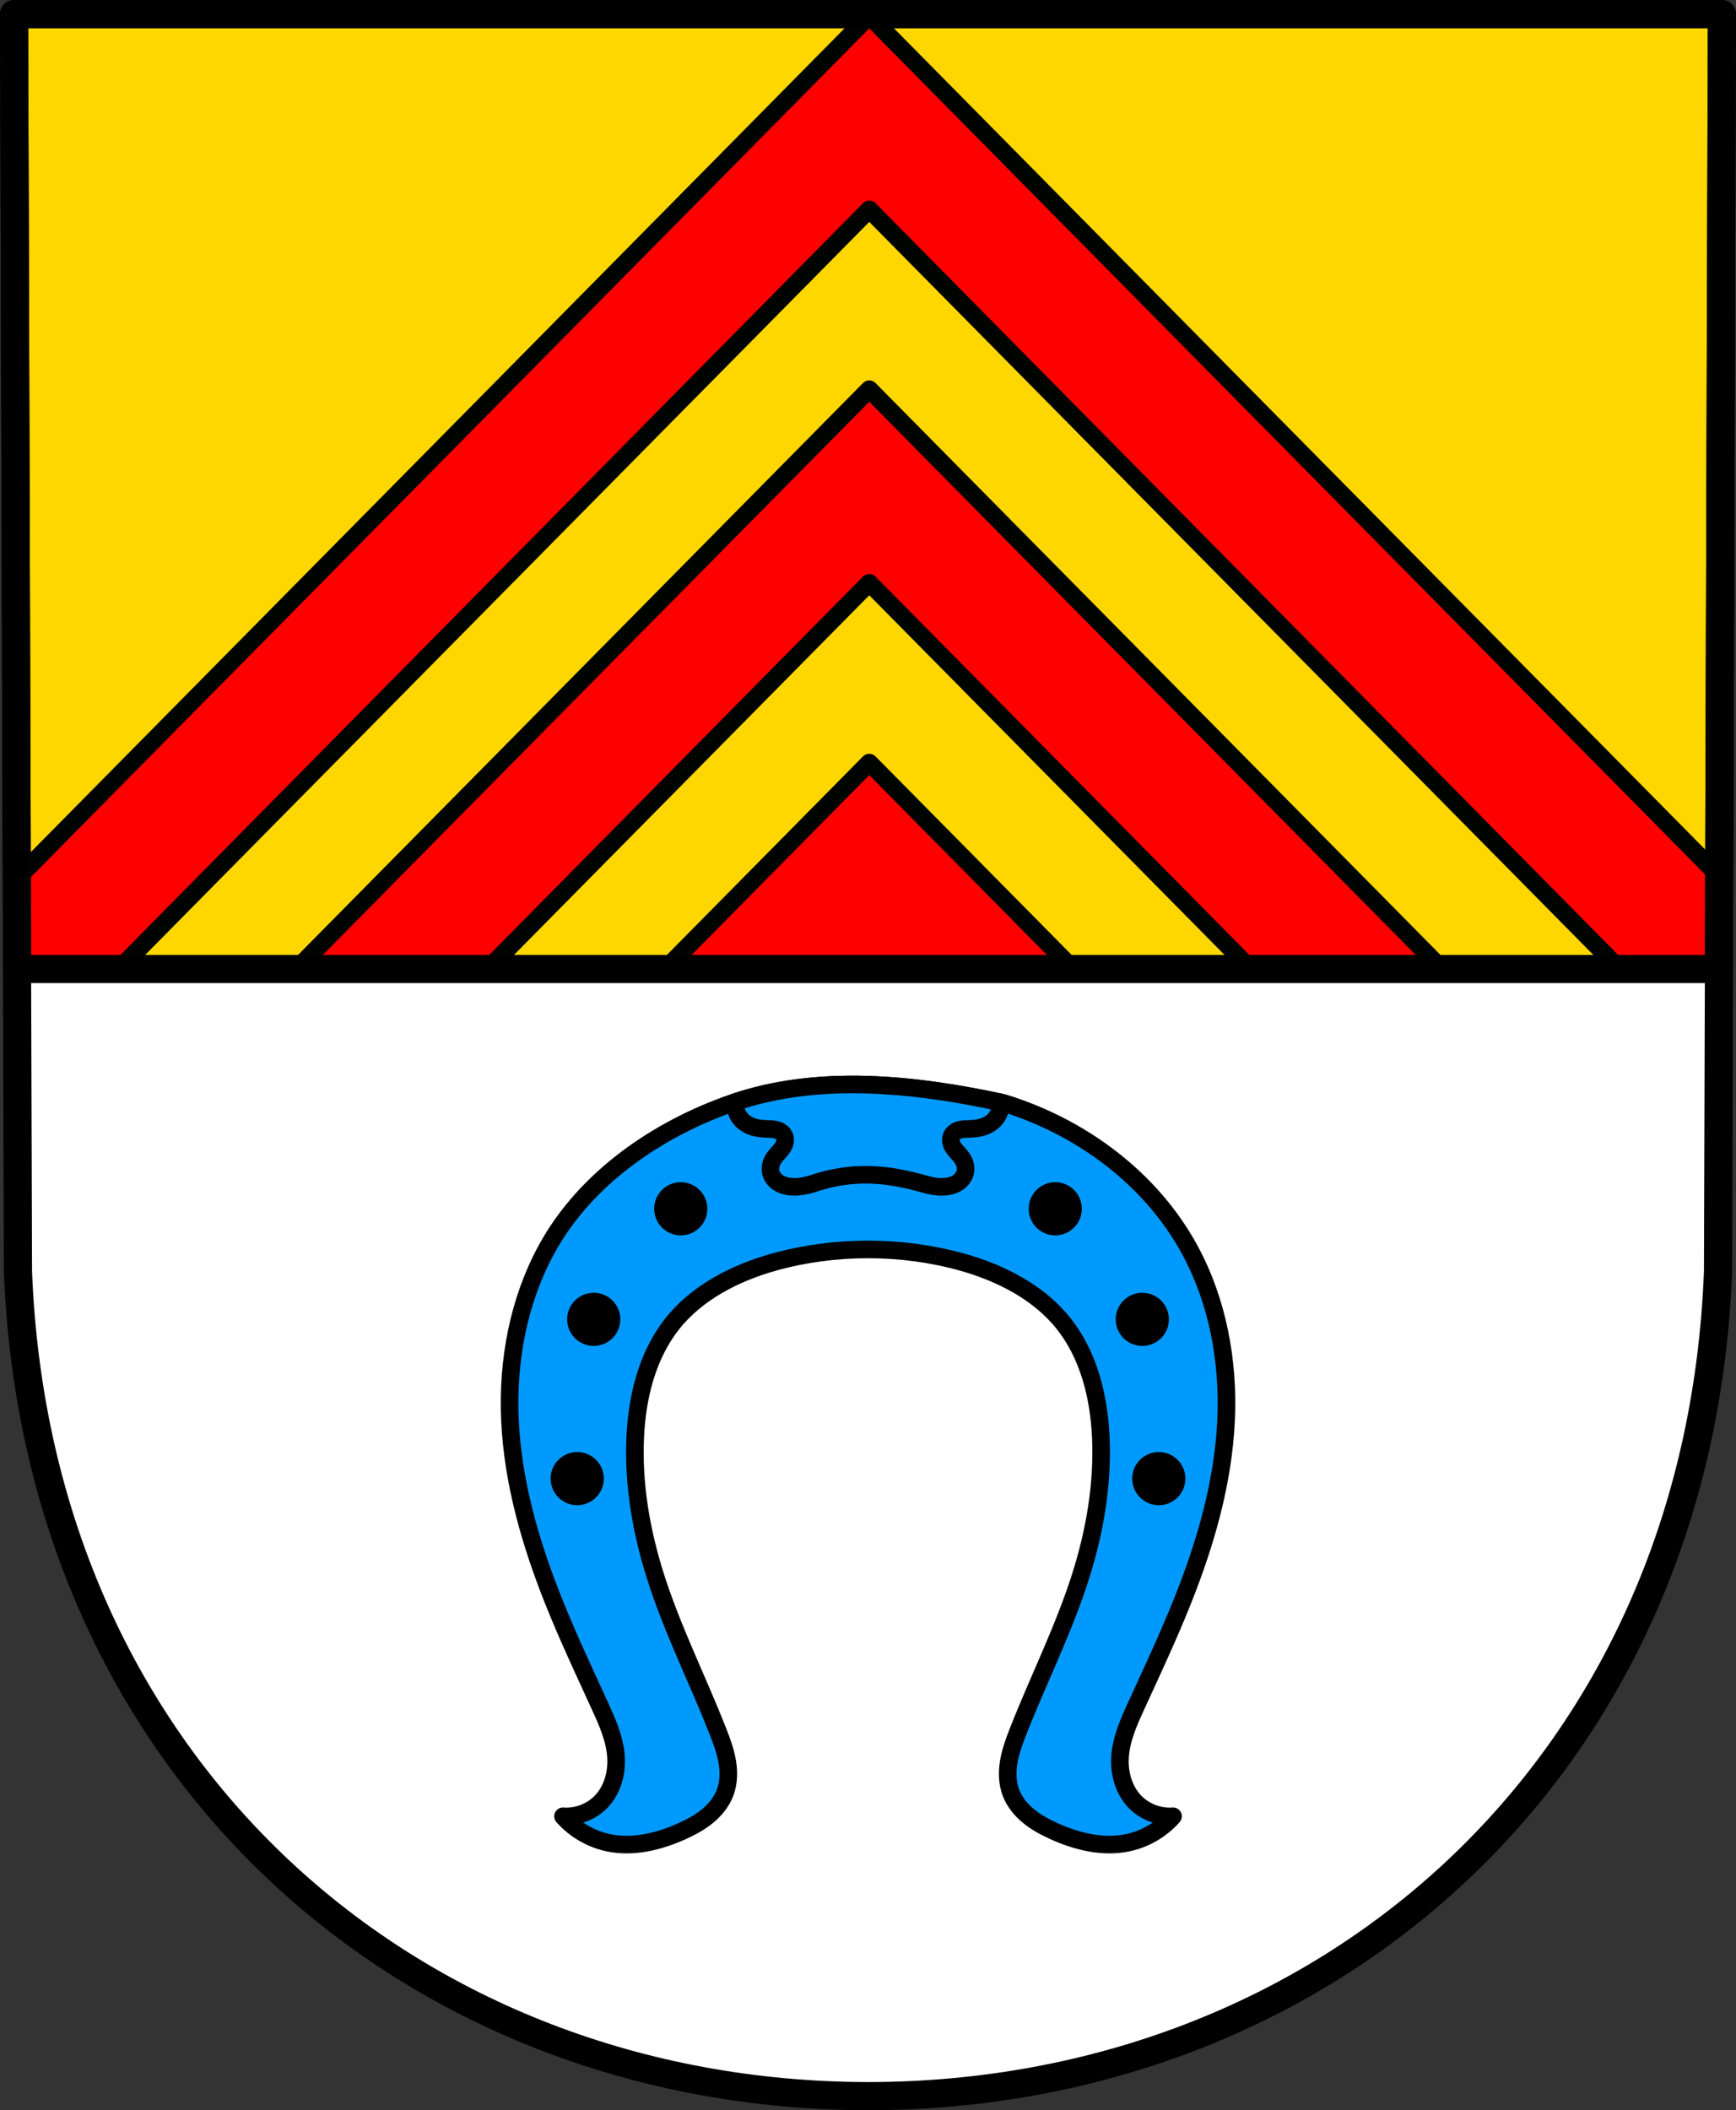 <?xml version="1.0" encoding="UTF-8" standalone="no"?>
<!-- Created with Inkscape (http://www.inkscape.org/) -->

<svg
   xmlns:dc="http://purl.org/dc/elements/1.1/"
   xmlns:cc="http://creativecommons.org/ns#"
   xmlns:rdf="http://www.w3.org/1999/02/22-rdf-syntax-ns#"
   xmlns:svg="http://www.w3.org/2000/svg"
   xmlns="http://www.w3.org/2000/svg"
   xmlns:sodipodi="http://sodipodi.sourceforge.net/DTD/sodipodi-0.dtd"
   xmlns:inkscape="http://www.inkscape.org/namespaces/inkscape"
   width="130.547mm"
   height="158.658mm"
   viewBox="0 0 130.547 158.658"
   version="1.1"
   id="svg865"
   inkscape:version="0.92.5 (2060ec1f9f, 2020-04-08)"
   sodipodi:docname="DEU Lemberg COA.svg">
  <rect x="0" y="0" width="130.547" height="158.658" fill="#333333" stroke="none"/>
  <defs
     id="defs859">
    <inkscape:path-effect
       effect="spiro"
       id="path-effect1847"
       is_visible="true" />
    <inkscape:path-effect
       effect="spiro"
       id="path-effect1780"
       is_visible="true" />
    <inkscape:path-effect
       effect="spiro"
       id="path-effect1680"
       is_visible="true" />
    <inkscape:path-effect
       effect="spiro"
       id="path-effect4143"
       is_visible="true" />
    <inkscape:path-effect
       effect="spiro"
       id="path-effect3644"
       is_visible="true" />
    <inkscape:path-effect
       effect="spiro"
       id="path-effect3636"
       is_visible="true" />
    <inkscape:path-effect
       effect="spiro"
       id="path-effect3544"
       is_visible="true" />
    <inkscape:path-effect
       effect="spiro"
       id="path-effect3466"
       is_visible="true" />
    <inkscape:path-effect
       effect="spiro"
       id="path-effect3544-2"
       is_visible="true" />
    <inkscape:path-effect
       effect="spiro"
       id="path-effect3644-8"
       is_visible="true" />
    <inkscape:path-effect
       effect="spiro"
       id="path-effect3644-3"
       is_visible="true" />
    <inkscape:path-effect
       effect="spiro"
       id="path-effect3636-0"
       is_visible="true" />
    <inkscape:path-effect
       effect="spiro"
       id="path-effect1727-0-1"
       is_visible="true" />
    <inkscape:path-effect
       effect="spiro"
       id="path-effect1731-8-3"
       is_visible="true" />
    <inkscape:path-effect
       effect="spiro"
       id="path-effect1727-3"
       is_visible="true" />
    <inkscape:path-effect
       effect="spiro"
       id="path-effect1731-7"
       is_visible="true" />
    <inkscape:path-effect
       effect="spiro"
       id="path-effect841-8"
       is_visible="true" />
    <inkscape:path-effect
       effect="spiro"
       id="path-effect4143-9"
       is_visible="true" />
    <inkscape:path-effect
       effect="spiro"
       id="path-effect1680-6"
       is_visible="true" />
    <inkscape:path-effect
       effect="spiro"
       id="path-effect1680-6-7"
       is_visible="true" />
    <inkscape:path-effect
       effect="spiro"
       id="path-effect1680-0"
       is_visible="true" />
    <inkscape:path-effect
       effect="spiro"
       id="path-effect1780-0"
       is_visible="true" />
    <inkscape:path-effect
       effect="spiro"
       id="path-effect1847-5"
       is_visible="true" />
  </defs>
  <sodipodi:namedview
     id="base"
     pagecolor="#ffffff"
     bordercolor="#666666"
     borderopacity="1.0"
     inkscape:pageopacity="0.0"
     inkscape:pageshadow="2"
     inkscape:zoom="1.3224365"
     inkscape:cx="246.70322"
     inkscape:cy="299.82534"
     inkscape:document-units="mm"
     inkscape:current-layer="layer1"
     showgrid="false"
     inkscape:window-width="1920"
     inkscape:window-height="1046"
     inkscape:window-x="-11"
     inkscape:window-y="-11"
     inkscape:window-maximized="1"
     fit-margin-top="0"
     fit-margin-left="0"
     fit-margin-right="0"
     fit-margin-bottom="0"
     inkscape:snap-global="true"
     inkscape:snap-midpoints="true"
     inkscape:snap-smooth-nodes="true"
     inkscape:object-paths="true" />
  <g
     inkscape:label="Ebene 1"
     inkscape:groupmode="layer"
     id="layer1"
     transform="translate(13.636,171.127)">
    <path
       style="fill:#ffffff;fill-rule:evenodd;stroke:none;stroke-width:2.117;stroke-linecap:round;stroke-linejoin:round;stroke-miterlimit:4;stroke-dasharray:none;stroke-opacity:1"
       inkscape:connector-curvature="0"
       d="m 115.853,-170.068 -0.294,94.538 c -1.429,37.541 -29.672,61.981 -63.922,62.002 -34.219,-0.046 -62.472,-24.497 -63.922,-62.002 l -0.294,-94.538 h 64.214 z"
       id="path10563-0-6-2-6-3-7"
       sodipodi:nodetypes="ccccccc" />
    <path
       style="opacity:1;fill:#ffd700;fill-opacity:1;fill-rule:evenodd;stroke:none;stroke-width:8;stroke-linecap:round;stroke-linejoin:round;stroke-miterlimit:4;stroke-dasharray:none;stroke-opacity:1;paint-order:fill markers stroke"
       d="M 4 4 L 4.842 275.361 L 488.564 275.361 L 489.406 4 L 246.697 4 L 4 4 z "
       transform="matrix(0.265,0,0,0.265,-13.636,-171.127)"
       id="rect3120" />
    <path
       style="opacity:1;fill:#ff0000;fill-opacity:1;fill-rule:evenodd;stroke:#000400;stroke-width:5;stroke-linecap:round;stroke-linejoin:round;stroke-miterlimit:4;stroke-dasharray:none;stroke-opacity:1;paint-order:fill markers stroke"
       d="M 246.674,4.5 31.045,222.74 4.762,249.342 4.844,275.361 H 33.307 L 175.947,130.994 v -0.004 l 70.727,-71.582 79.434,80.395 121.186,122.652 12.752,12.906 h 28.52 l 0.08,-25.963 -26.283,-26.602 L 326.107,84.896 Z m 0,105.93 L 83.715,275.361 H 137.967 L 246.674,165.338 355.383,275.361 h 54.25 z m 0,105.93 -58.297,59.002 H 304.971 Z"
       transform="matrix(0.265,0,0,0.265,-13.636,-171.127)"
       id="rect3250-1"
       inkscape:connector-curvature="0"
       sodipodi:nodetypes="ccccccccccccccccccccccccccc" />
    <path
       inkscape:connector-curvature="0"
       style="opacity:1;fill:none;fill-opacity:1;fill-rule:evenodd;stroke:#000000;stroke-width:2.117;stroke-linecap:round;stroke-linejoin:round;stroke-miterlimit:4;stroke-dasharray:none;stroke-opacity:1;paint-order:fill markers stroke"
       d="m -12.578,-170.068 0.223,71.798 H 115.63 l 0.223,-71.798 H 51.636 Z"
       id="rect3120-5" />
    <path
       style="fill:none;fill-rule:evenodd;stroke:#000000;stroke-width:2.117;stroke-linecap:round;stroke-linejoin:round;stroke-miterlimit:4;stroke-dasharray:none;stroke-opacity:1"
       inkscape:connector-curvature="0"
       d="m 115.853,-170.068 -0.294,94.538 c -1.429,37.541 -29.672,61.981 -63.922,62.002 -34.219,-0.046 -62.472,-24.497 -63.922,-62.002 l -0.294,-94.538 h 64.214 z"
       id="path10563-0-6-2-6-3"
       sodipodi:nodetypes="ccccccc" />
    <path
       style="fill:#009aff;fill-opacity:1;stroke:#000000;stroke-width:1.323;stroke-linecap:round;stroke-linejoin:round;stroke-miterlimit:4;stroke-dasharray:none;stroke-opacity:1"
       d="m 41.443,-88.199 c -5.593,1.935 -11.046,5.648 -13.961,10.97 -2.132,3.892 -2.969,8.42 -2.77,12.853 0.212,4.73 1.56,9.346 3.324,13.74 1.054,2.624 2.257,5.185 3.435,7.757 0.568,1.24 1.139,2.517 1.219,3.878 0.071,1.199 -0.278,2.455 -1.108,3.324 -0.734,0.769 -1.821,1.187 -2.881,1.108 0.89,1.011 2.115,1.722 3.435,1.994 1.863,0.384 3.808,-0.1 5.54,-0.886 0.673,-0.305 1.329,-0.659 1.899,-1.129 0.57,-0.47 1.052,-1.062 1.314,-1.752 0.283,-0.748 0.296,-1.578 0.158,-2.366 -0.138,-0.788 -0.419,-1.543 -0.712,-2.288 -1.518,-3.856 -3.391,-7.577 -4.653,-11.524 -1.086,-3.396 -1.711,-6.965 -1.551,-10.526 0.136,-3.036 0.89,-6.144 2.77,-8.532 1.877,-2.385 4.773,-3.848 7.646,-4.653 4.552,-1.276 9.631,-1.276 14.183,0 2.873,0.805 5.769,2.268 7.646,4.653 1.879,2.389 2.634,5.496 2.77,8.532 0.159,3.562 -0.465,7.13 -1.551,10.526 -1.262,3.947 -3.135,7.668 -4.653,11.524 -0.293,0.744 -0.574,1.5 -0.712,2.288 -0.138,0.788 -0.126,1.618 0.158,2.366 0.262,0.691 0.745,1.283 1.315,1.752 0.57,0.47 1.227,0.823 1.899,1.129 1.732,0.786 3.678,1.27 5.54,0.886 1.32,-0.272 2.545,-0.983 3.435,-1.994 -1.06,0.079 -2.147,-0.339 -2.881,-1.108 -0.83,-0.869 -1.179,-2.124 -1.108,-3.324 0.08,-1.361 0.651,-2.639 1.219,-3.878 1.177,-2.571 2.382,-5.132 3.435,-7.757 1.764,-4.394 3.112,-9.01 3.324,-13.74 0.199,-4.433 -0.638,-8.961 -2.77,-12.853 -2.916,-5.322 -8.16,-9.191 -13.962,-10.97 -6.696,-1.447 -13.966,-2.221 -20.388,0 z"
       id="path1778"
       inkscape:connector-curvature="0"
       sodipodi:nodetypes="asssssccscccsssssaasssscccsccccssssca" />
    <path
       style="opacity:1;fill:#000000;fill-opacity:1;fill-rule:evenodd;stroke:#000000;stroke-width:1.323;stroke-linecap:round;stroke-linejoin:round;stroke-miterlimit:4;stroke-dasharray:none;stroke-opacity:1;paint-order:fill markers stroke"
       d="m 37.558,-81.582 c -0.739,6.8e-5 -1.338,0.599 -1.338,1.338 6.8e-5,0.739 0.599,1.338 1.338,1.338 0.739,-6.7e-5 1.338,-0.599 1.338,-1.338 -6.8e-5,-0.739 -0.599,-1.338 -1.338,-1.338 z m 28.16,0 c -0.739,6.8e-5 -1.338,0.599 -1.338,1.338 6.8e-5,0.739 0.599,1.338 1.338,1.338 0.739,-6.7e-5 1.338,-0.599 1.338,-1.338 -6.8e-5,-0.739 -0.599,-1.338 -1.338,-1.338 z m -34.707,8.312 c -0.739,6.8e-5 -1.339,0.6 -1.338,1.339 6.8e-5,0.739 0.599,1.338 1.338,1.338 0.739,-6.8e-5 1.338,-0.599 1.338,-1.338 2.18e-4,-0.739 -0.599,-1.339 -1.338,-1.339 z m 41.254,0 c -0.739,6.7e-5 -1.339,0.6 -1.338,1.339 6.8e-5,0.739 0.599,1.338 1.338,1.338 0.739,-6.8e-5 1.338,-0.599 1.338,-1.338 2.18e-4,-0.739 -0.599,-1.339 -1.338,-1.339 z m -42.495,11.975 c -0.739,6.8e-5 -1.338,0.599 -1.338,1.338 -2.18e-4,0.739 0.599,1.339 1.338,1.339 0.74,2.18e-4 1.339,-0.599 1.339,-1.339 -6.8e-5,-0.739 -0.6,-1.339 -1.339,-1.338 z m 43.735,0 c -0.739,-2.18e-4 -1.339,0.599 -1.339,1.338 -2.18e-4,0.74 0.599,1.339 1.339,1.339 0.739,-6.8e-5 1.339,-0.6 1.338,-1.339 -6.8e-5,-0.739 -0.599,-1.338 -1.338,-1.338 z"
       id="path1728"
       inkscape:connector-curvature="0"
       sodipodi:nodetypes="cccccccccccccccccccccccccccccc" />
    <path
       style="fill:#009aff;fill-opacity:1;stroke:#000000;stroke-width:1.323;stroke-linecap:round;stroke-linejoin:round;stroke-miterlimit:4;stroke-dasharray:none;stroke-opacity:1"
       d="m 50.24,-89.589 c -2.923,0.019 -5.804,0.397 -8.538,1.305 -0.033,0.313 -0.002,0.635 0.128,0.92 0.165,0.364 0.477,0.649 0.834,0.828 0.357,0.179 0.758,0.258 1.157,0.278 0.294,0.015 0.593,-7.78e-4 0.879,0.069 0.143,0.035 0.282,0.092 0.402,0.178 0.119,0.087 0.217,0.205 0.268,0.343 0.055,0.149 0.052,0.315 0.011,0.468 -0.041,0.153 -0.12,0.295 -0.213,0.423 -0.186,0.257 -0.431,0.468 -0.608,0.731 -0.108,0.161 -0.19,0.341 -0.232,0.53 -0.041,0.19 -0.04,0.389 0.01,0.576 0.084,0.308 0.302,0.57 0.571,0.742 0.269,0.172 0.585,0.26 0.903,0.29 0.529,0.051 1.062,-0.048 1.574,-0.192 3.063,-1.059 5.675,-0.808 8.503,0 0.512,0.144 1.045,0.244 1.574,0.192 0.318,-0.031 0.635,-0.118 0.904,-0.29 0.269,-0.172 0.487,-0.434 0.571,-0.742 0.051,-0.187 0.051,-0.387 0.01,-0.576 -0.041,-0.19 -0.123,-0.369 -0.231,-0.53 -0.177,-0.263 -0.423,-0.474 -0.609,-0.731 -0.093,-0.129 -0.171,-0.27 -0.213,-0.423 -0.041,-0.153 -0.044,-0.319 0.01,-0.468 0.051,-0.138 0.149,-0.256 0.268,-0.343 0.119,-0.087 0.258,-0.144 0.401,-0.178 0.286,-0.07 0.585,-0.054 0.88,-0.069 0.399,-0.02 0.8,-0.098 1.157,-0.278 0.357,-0.179 0.669,-0.465 0.834,-0.828 0.126,-0.276 0.159,-0.585 0.132,-0.888 -3.69,-0.786 -7.547,-1.362 -11.337,-1.337 z"
       id="path1845"
       inkscape:connector-curvature="0" />
  </g>
</svg>
